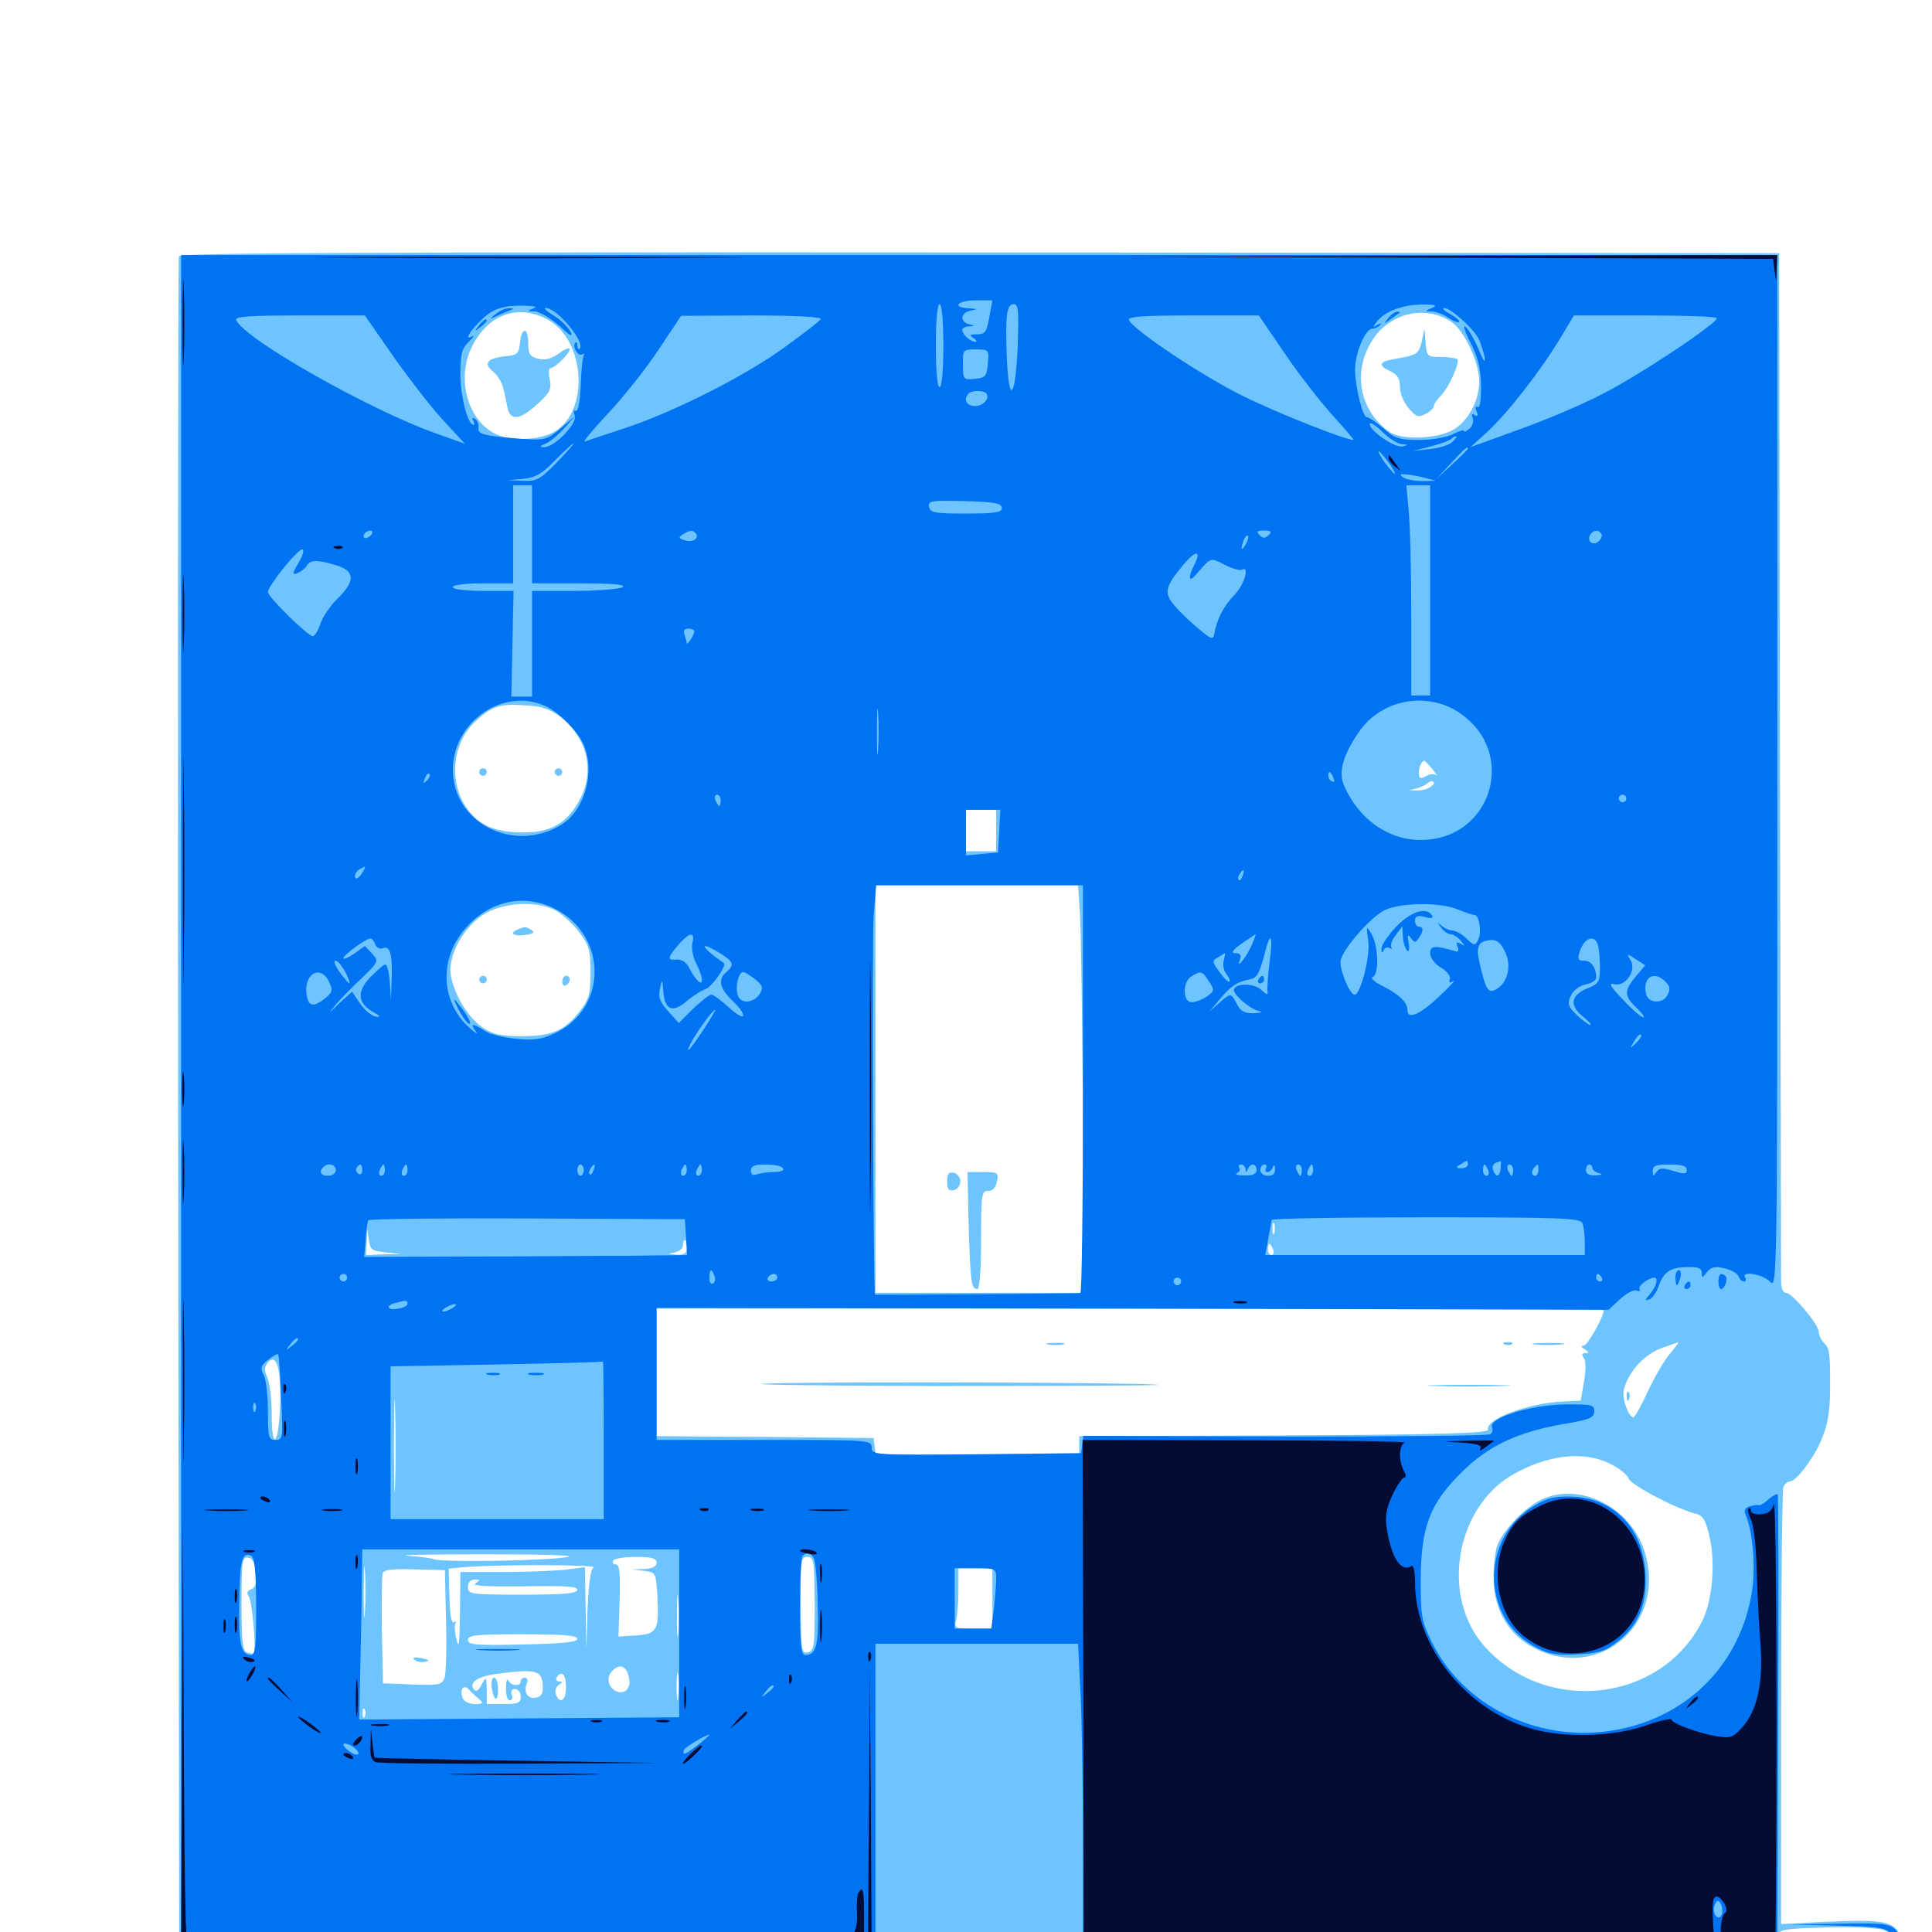 <svg xmlns="http://www.w3.org/2000/svg" viewBox="0 -1000 1000 1000">
	<path fill="#6dc4ff" d="M92.578 -867.383C92.188 -866.016 91.992 -667.188 92.188 -425.391L92.773 14.258L506.836 15.039C734.57 15.43 932.031 15.43 945.898 15.039C970.508 14.453 970.703 14.258 970.703 9.766V5.078H945.117C921.875 5.078 919.727 4.688 920.312 1.562C920.898 -1.367 924.023 -1.758 945.312 -2.344C959.375 -2.734 972.07 -2.148 975.195 -0.977C979.883 0.977 980.469 1.953 980.469 10.742C980.469 18.164 979.297 21.68 975.586 26.172C971.875 30.469 970.703 34.18 970.703 41.016C970.703 45.898 971.68 50 972.656 50C973.828 50 974.609 46.094 974.609 41.211C974.609 34.766 975.781 31.445 979.297 27.93C985.547 21.68 987.5 9.18 983.594 1.562C979.883 -5.664 974.219 -6.641 944.531 -5.273L921.875 -4.102V-115.625C921.875 -176.953 922.461 -228.32 923.047 -230.078C923.633 -231.836 925.195 -233.203 926.562 -233.203C929.492 -233.203 938.477 -244.727 942.383 -253.906C946.094 -262.5 947.266 -268.75 947.266 -283.008C947.266 -300.391 946.875 -302.148 944.141 -304.883C942.578 -306.445 941.406 -308.984 941.406 -310.547C941.406 -314.453 927.539 -330.859 924.414 -330.859C922.852 -330.859 921.875 -333.398 921.875 -337.305C921.875 -340.625 921.68 -461.719 921.289 -606.25L920.898 -868.945L507.227 -869.336C188.672 -869.531 93.359 -869.141 92.578 -867.383ZM282.812 -834.961C302.734 -824.805 305.469 -787.891 287.305 -776.758C281.055 -772.852 269.141 -771.68 260.156 -774.023C243.164 -778.711 235.156 -802.93 244.531 -821.094C252.93 -837.305 267.773 -842.578 282.812 -834.961ZM750.977 -833.594C757.812 -829.102 765.625 -812.695 765.625 -802.539C765.625 -792.578 759.961 -782.031 752.148 -777.539C744.336 -772.852 725.391 -772.07 719.336 -776.367C702.734 -787.891 699.609 -809.766 711.914 -826.172C721.289 -838.477 738.477 -841.797 750.977 -833.594ZM289.844 -629.102C303.711 -618.555 308.008 -601.367 300.391 -586.719C293.945 -574.219 285.547 -569.141 271.094 -569.141C255.859 -569.141 247.461 -572.852 241.016 -582.617C232.031 -596.289 234.375 -616.211 246.484 -626.953C254.492 -634.375 258.594 -635.742 270.703 -634.961C280.273 -634.57 284.18 -633.203 289.844 -629.102ZM741.406 -601.953C743.359 -599.414 744.336 -598.047 743.359 -598.828C742.383 -599.609 740.039 -599.414 738.086 -598.242C735.156 -596.68 734.375 -597.07 734.375 -600C734.375 -603.125 735.938 -606.25 737.305 -606.25C737.5 -606.25 739.258 -604.297 741.406 -601.953ZM740.234 -592.578C738.672 -591.406 735.547 -590.82 733.398 -590.82L729.492 -591.016L733.398 -591.992C735.547 -592.578 738.086 -593.75 739.062 -594.727C740.039 -595.703 741.406 -595.898 741.992 -595.312C742.578 -594.727 741.797 -593.555 740.234 -592.578ZM515.625 -570.117V-559.375H507.812H500V-570.117V-580.859H507.812H515.625ZM558.984 -526.758C559.57 -518.359 560.156 -470.898 560.547 -421.289L560.938 -330.859H507.031H453.125V-436.328V-541.797H505.664H558.008ZM288.281 -528.32C291.797 -526.172 297.07 -521.289 300 -517.188C304.883 -510.742 305.664 -508.203 305.664 -496.875C305.664 -485.742 304.883 -482.812 300.195 -476.758C292.383 -466.602 285.742 -463.672 269.922 -463.672C259.18 -463.672 255.078 -464.648 249.805 -468.164C242.383 -473.242 235.352 -484.57 233.398 -494.922C231.445 -505.469 240.625 -521.484 251.758 -527.539C262.891 -533.398 279.492 -533.594 288.281 -528.32ZM201.758 -366.602C202.93 -367.188 201.562 -367.578 198.242 -367.578C195.117 -367.578 193.945 -367.188 195.898 -366.602C197.656 -366.211 200.391 -366.211 201.758 -366.602ZM659.57 -361.719C658.984 -360.352 658.594 -361.328 658.594 -364.062C658.594 -366.797 658.984 -367.773 659.57 -366.602C659.961 -365.234 659.961 -362.891 659.57 -361.719ZM199.805 -351.758L208.008 -350.977L198.828 -350.781L189.453 -350.391L189.844 -357.812C190.039 -364.844 190.039 -364.844 190.82 -358.789C191.602 -353.125 192.188 -352.539 199.805 -351.758ZM355.469 -354.297C355.469 -351.367 354.297 -350.391 350.195 -350.586C345.508 -350.977 345.312 -350.977 349.219 -351.758C351.562 -352.148 353.516 -353.906 353.516 -355.469C353.516 -357.031 353.906 -358.203 354.492 -358.203C355.078 -358.203 355.469 -356.445 355.469 -354.297ZM658.984 -353.32C659.57 -351.758 659.18 -350.391 658.203 -350.391C657.031 -350.391 656.25 -351.758 656.25 -353.32C656.25 -354.883 656.641 -356.25 657.031 -356.25C657.422 -356.25 658.203 -354.883 658.984 -353.32ZM231.055 -350.977C232.227 -351.562 231.25 -351.953 228.516 -351.953C225.781 -351.953 224.805 -351.562 226.172 -350.977C227.344 -350.586 229.688 -350.586 231.055 -350.977ZM816.992 -350.977C818.164 -351.562 817.188 -351.953 814.453 -351.953C811.719 -351.953 810.742 -351.562 812.109 -350.977C813.281 -350.586 815.625 -350.586 816.992 -350.977ZM830.078 -321.875C830.078 -318.359 821.68 -303.516 819.727 -303.516C818.164 -303.516 818.359 -302.734 820.312 -301.562C822.656 -300 822.656 -299.609 820.508 -299.609C818.75 -299.609 818.555 -298.828 819.727 -297.266C820.898 -295.703 820.898 -290.82 819.922 -284.961L818.164 -275L809.375 -274.609C791.211 -273.828 768.945 -265.625 770.117 -259.961C770.312 -258.203 747.266 -257.422 664.648 -257.031L558.594 -256.641V-251.758V-246.875H506.055H453.32L452.734 -251.367L452.148 -255.664L396.094 -256.25L339.844 -256.641V-289.648V-322.656H584.961C719.727 -322.852 830.078 -322.461 830.078 -321.875ZM864.453 -299.414C861.523 -296.094 856.445 -287.305 852.93 -279.883C849.609 -272.461 846.094 -266.406 845.508 -266.406C842.969 -266.406 839.453 -276.172 840.43 -280.469C842.773 -289.844 850.586 -298.438 859.375 -301.953C864.258 -303.711 868.555 -305.273 868.75 -305.273C869.141 -305.469 867.188 -302.734 864.453 -299.414ZM144.922 -271.875C144.141 -251.562 140.625 -248.633 140.625 -268.359C140.625 -275.781 139.648 -283.984 138.477 -286.719C136.719 -290.625 136.719 -292.383 138.672 -294.727C143.164 -300.195 145.703 -291.016 144.922 -271.875ZM217.383 -292.383C219.727 -292.773 217.383 -293.164 211.914 -293.164C206.641 -293.164 204.492 -292.773 207.617 -292.383C210.547 -291.992 214.844 -291.992 217.383 -292.383ZM311.133 -292.383C312.305 -292.969 311.328 -293.359 308.594 -293.359C305.859 -293.359 304.883 -292.969 306.25 -292.383C307.422 -291.992 309.766 -291.992 311.133 -292.383ZM204.492 -231.641C204.297 -221.289 203.906 -230.273 203.906 -251.758C203.906 -273.242 204.297 -281.836 204.492 -270.703C204.883 -259.57 204.883 -241.992 204.492 -231.641ZM833.008 -242.578C837.891 -240.234 842.188 -236.719 842.969 -234.766C843.945 -231.445 867.383 -219.141 877.344 -216.602C881.445 -215.625 882.812 -213.477 884.766 -204.883C888.086 -191.016 886.328 -171.094 880.859 -160.547C859.57 -118.945 800.586 -112.109 768.555 -147.656C745.703 -173.047 752.93 -218.945 782.617 -236.523C800.586 -246.875 819.141 -249.219 833.008 -242.578ZM188.867 -165.43C188.477 -159.18 188.281 -163.867 188.281 -175.586C188.281 -187.5 188.477 -192.578 188.867 -186.914C189.258 -181.25 189.258 -171.68 188.867 -165.43ZM293.945 -194.141C284.766 -192.188 228.906 -191.211 224.609 -192.969C223.047 -193.555 216.797 -194.336 210.938 -194.727C205.078 -195.117 223.047 -195.508 250.977 -195.508C281.055 -195.508 298.633 -194.922 293.945 -194.141ZM132.422 -185.742C132.812 -180.469 132.227 -178.125 129.883 -177.344C127.93 -176.562 127.539 -175.391 128.711 -173.828C130.469 -171.68 132.812 -146.094 131.25 -144.531C130.859 -143.945 129.297 -144.141 127.734 -144.727C125.586 -145.508 125 -150.977 125 -170.117C125 -192.188 125.391 -194.336 128.516 -193.75C130.859 -193.359 132.031 -191.016 132.422 -185.742ZM339.844 -191.211C339.844 -189.258 337.695 -188.086 333.594 -187.891L327.148 -187.695L333.398 -186.914C339.453 -186.133 339.453 -185.938 340.234 -174.609C341.211 -156.055 340.234 -154.297 329.297 -153.516L320.117 -152.93L320.703 -171.484C321.094 -185.938 320.703 -190.234 318.75 -190.234C317.383 -190.234 316.797 -191.211 317.383 -192.188C317.969 -193.359 323.438 -194.141 329.297 -194.141C337.305 -194.141 339.844 -193.359 339.844 -191.211ZM421.68 -169.922C421.68 -148.047 421.484 -145.703 418.164 -144.727C414.844 -143.945 414.648 -145.703 414.453 -168.945C414.258 -192.383 414.453 -194.141 417.969 -194.141C421.289 -194.141 421.484 -192.188 421.68 -169.922ZM210.547 -190.82C212.305 -191.406 210.352 -191.797 206.055 -191.602C201.758 -191.602 200.195 -191.211 202.734 -190.82C205.078 -190.43 208.594 -190.43 210.547 -190.82ZM307.227 -188.672C305.664 -187.695 304.688 -180.078 304.102 -166.797L303.516 -146.289L303.125 -167.578L302.734 -188.867L292.578 -187.5C286.914 -186.914 272.266 -186.328 260.352 -186.328H238.281L238.086 -165.43C237.891 -149.805 237.5 -146.094 236.328 -151.172C235.352 -154.883 235.156 -158.789 235.742 -159.766C236.523 -160.742 236.133 -160.938 234.961 -160.352C233.594 -159.57 232.812 -164.258 232.617 -173.633L232.227 -188.086L240.625 -188.867C256.836 -190.234 309.57 -190.234 307.227 -188.672ZM230.859 -161.328C231.25 -146.875 230.859 -133.594 230.078 -131.445C228.711 -127.93 226.953 -127.539 213.477 -128.125L198.242 -128.711L197.656 -156.055C197.461 -170.898 197.656 -184.375 198.047 -185.742C198.828 -187.5 203.32 -188.086 214.648 -187.695L230.273 -187.305ZM513.672 -172.656V-157.031H503.711C494.336 -157.031 493.75 -157.227 494.922 -161.523C495.508 -163.867 496.094 -170.898 496.094 -177.148V-188.281H504.883H513.672ZM298.438 -184.961C300.195 -185.547 298.633 -185.938 294.922 -185.938C291.211 -185.938 289.648 -185.547 291.602 -184.961C293.359 -184.57 296.484 -184.57 298.438 -184.961ZM278.906 -183.008C283.984 -183.398 279.688 -183.594 269.531 -183.594C259.375 -183.594 255.078 -183.398 260.352 -183.008C265.43 -182.617 273.633 -182.617 278.906 -183.008ZM246.094 -180.469C244.141 -179.102 251.953 -178.711 271.094 -178.906C292.188 -179.297 298.828 -178.906 298.828 -177.148C298.828 -175.195 291.797 -174.609 270.508 -174.609C243.555 -174.609 242.188 -174.805 242.188 -178.516C242.188 -180.859 243.555 -182.422 245.703 -182.422C248.633 -182.422 248.633 -182.031 246.094 -180.469ZM350.977 -154.492C350.586 -150 350.391 -154.297 350.391 -163.867C350.391 -173.633 350.586 -177.148 350.977 -172.07C351.367 -166.992 351.367 -158.984 350.977 -154.492ZM298.828 -168.75C298.828 -170.898 298.633 -172.461 298.438 -172.266C298.047 -172.07 285.352 -171.484 270.117 -171.289C247.07 -170.703 242.188 -170.117 242.188 -167.773C242.188 -165.234 246.875 -164.844 270.508 -164.844C297.461 -164.844 298.828 -165.039 298.828 -168.75ZM280.859 -160.938C270.898 -160.938 258.008 -161.523 252.539 -162.109C243.75 -163.281 242.188 -162.891 242.188 -160.156C242.188 -157.422 245.508 -157.031 270.508 -157.031C288.086 -157.031 298.828 -157.812 298.828 -158.984C298.828 -160.156 291.406 -160.938 280.859 -160.938ZM298.828 -151.758C298.828 -150 290.82 -149.219 270.508 -148.828C246.289 -148.242 242.188 -148.633 242.188 -151.172C242.188 -153.711 246.68 -154.102 270.508 -154.102C291.211 -154.102 298.828 -153.516 298.828 -151.758ZM300.586 -144.531C302.148 -146.094 262.5 -144.727 256.836 -143.359C253.516 -142.383 261.914 -142.188 275.391 -142.773C288.867 -143.359 300.195 -144.141 300.586 -144.531ZM248.242 -141.602C250.195 -142.773 249.609 -143.359 245.703 -143.359C239.844 -143.359 238.672 -142.383 242.773 -140.82C244.336 -140.234 246.68 -140.625 248.242 -141.602ZM325.391 -132.422C326.953 -126.758 324.023 -122.852 319.336 -124.414C315.039 -126.172 313.672 -131.25 316.406 -134.57C320.117 -139.062 324.023 -138.086 325.391 -132.422ZM350.977 -121.484C350.586 -117.969 350.195 -120.312 350.195 -126.758C350.195 -133.203 350.586 -136.133 350.977 -133.203C351.367 -130.273 351.367 -125 350.977 -121.484ZM280.859 -128.516C281.25 -123.828 280.664 -122.07 277.539 -121.289C273.242 -120.312 270.898 -124.023 272.656 -128.711C273.438 -130.273 272.852 -131.641 271.68 -131.641C270.508 -131.641 269.531 -130.859 269.531 -129.688C269.531 -126.953 264.258 -127.344 263.086 -130.273C262.5 -131.445 261.914 -129.688 261.914 -126.367C261.719 -122.852 262.695 -119.922 263.867 -119.922C265.039 -119.922 265.625 -121.289 264.844 -122.852C264.258 -124.609 264.844 -125.781 266.602 -125.781C268.164 -125.781 269.531 -124.023 269.531 -121.875C269.531 -118.555 268.164 -117.969 260.742 -117.969H251.953V-125.391C251.758 -132.422 251.758 -132.422 249.219 -127.93C247.461 -124.609 246.289 -124.023 245.117 -125.781C242.773 -129.492 247.461 -132.422 258.398 -133.789C276.953 -136.133 280.273 -135.352 280.859 -128.516ZM292.969 -126.758C292.969 -119.727 289.844 -117.578 287.695 -123.047C287.109 -124.805 287.695 -126.953 289.258 -127.93C291.406 -129.297 291.406 -129.688 289.453 -129.688C288.086 -129.688 287.5 -130.664 288.086 -131.641C290.625 -135.742 292.969 -133.398 292.969 -126.758ZM248.047 -120.508C250.391 -118.359 250 -117.969 245.703 -117.969C242.969 -117.969 240.039 -119.336 239.453 -121.094C237.695 -125.586 240.039 -128.516 242.773 -125.391C244.141 -124.023 246.484 -121.68 248.047 -120.508ZM188.867 -111.719C188.281 -110.156 187.695 -110.742 187.695 -112.891C187.5 -115.039 188.086 -116.211 188.672 -115.43C189.258 -114.844 189.453 -113.086 188.867 -111.719ZM222.266 -112.695C224.023 -113.281 222.07 -113.672 217.773 -113.477C213.477 -113.477 211.914 -113.086 214.453 -112.695C216.797 -112.305 220.312 -112.305 222.266 -112.695ZM312.109 -112.695C313.867 -113.281 311.914 -113.672 307.617 -113.477C303.32 -113.477 301.758 -113.086 304.297 -112.695C306.641 -112.305 310.156 -112.305 312.109 -112.695ZM269.141 -822.656C268.555 -816.797 267.773 -816.211 261.719 -815.625C252.148 -814.648 250 -811.914 255.273 -807.617C257.617 -805.664 259.961 -801.758 260.547 -798.828C261.328 -796.094 262.109 -791.602 262.695 -788.867C264.062 -782.031 269.336 -782.617 278.125 -790.82C284.57 -796.68 285.547 -798.438 284.57 -803.516C283.789 -806.641 283.984 -809.375 284.766 -809.375C287.109 -809.375 294.922 -816.992 294.922 -819.336C294.922 -820.312 292.383 -819.336 289.453 -817.188C285.352 -814.258 282.422 -813.477 278.711 -814.258C274.219 -815.43 273.438 -816.797 273.438 -822.266C273.438 -830.664 269.922 -831.055 269.141 -822.656ZM735.938 -823.438C734.375 -816.797 733.594 -816.211 722.266 -814.258C713.672 -812.891 712.891 -810.938 719.727 -807.812C723.242 -806.055 724.609 -804.102 724.609 -799.805C724.609 -796.484 726.562 -791.602 729.102 -788.672C733.008 -784.18 734.18 -783.789 737.891 -785.742C740.234 -786.914 742.188 -788.867 742.188 -789.844C742.188 -790.82 743.75 -792.969 745.508 -794.922C749.805 -799.023 755.859 -812.5 754.297 -814.062C753.711 -814.648 750 -815.234 745.898 -815.234C738.867 -815.234 738.477 -815.43 737.891 -822.656L737.305 -829.883ZM248.047 -600.391C248.047 -599.414 249.023 -598.438 250 -598.438C251.172 -598.438 251.953 -599.414 251.953 -600.391C251.953 -601.562 251.172 -602.344 250 -602.344C249.023 -602.344 248.047 -601.562 248.047 -600.391ZM287.109 -600.391C287.109 -599.414 288.086 -598.438 289.062 -598.438C290.234 -598.438 291.016 -599.414 291.016 -600.391C291.016 -601.562 290.234 -602.344 289.062 -602.344C288.086 -602.344 287.109 -601.562 287.109 -600.391ZM490.234 -388.477C490.234 -384.57 491.016 -383.398 493.75 -383.984C495.508 -384.375 497.07 -386.328 497.07 -388.477C497.07 -390.625 495.508 -392.578 493.75 -392.969C491.016 -393.555 490.234 -392.383 490.234 -388.477ZM501.367 -365.625C502.344 -335.742 502.734 -332.812 505.859 -332.812C507.031 -332.812 507.812 -341.992 507.812 -358.203C507.812 -381.836 508.008 -383.594 511.523 -383.594C513.867 -383.594 515.43 -385.352 516.016 -388.477C516.992 -392.969 516.602 -393.359 508.789 -393.359H500.781ZM268.164 -518.945C263.281 -517.188 265.625 -515.234 271.68 -516.016C275.977 -516.602 276.953 -517.383 275.195 -518.555C272.266 -520.508 271.68 -520.508 268.164 -518.945ZM248.047 -492.969C248.047 -491.992 249.023 -491.016 250 -491.016C251.172 -491.016 251.953 -491.992 251.953 -492.969C251.953 -494.141 251.172 -494.922 250 -494.922C249.023 -494.922 248.047 -494.141 248.047 -492.969ZM291.016 -491.797C291.016 -490.234 291.992 -489.453 292.969 -490.039C294.141 -490.625 294.922 -491.992 294.922 -493.164C294.922 -494.141 294.141 -494.922 292.969 -494.922C291.992 -494.922 291.016 -493.555 291.016 -491.797ZM542.578 -304.102C540.039 -304.492 541.602 -304.883 545.898 -304.883C550.195 -305.078 552.148 -304.688 550.391 -304.102C548.438 -303.711 544.922 -303.711 542.578 -304.102ZM778.906 -304.102C777.344 -304.688 777.93 -305.273 780.078 -305.273C782.227 -305.469 783.398 -304.883 782.617 -304.297C782.031 -303.711 780.273 -303.516 778.906 -304.102ZM794.336 -304.102C791.016 -304.492 794.336 -304.883 801.758 -304.883C809.375 -304.883 812.109 -304.492 808.008 -304.102C804.102 -303.711 797.852 -303.711 794.336 -304.102ZM400.391 -283.984C440.039 -284.961 593.945 -284.375 599.609 -283.203C601.172 -282.812 548.047 -282.617 481.445 -282.617C414.844 -282.812 378.32 -283.398 400.391 -283.984ZM742.578 -282.617C733.203 -282.812 741.406 -283.203 760.742 -283.203C780.078 -283.203 787.695 -282.812 777.734 -282.617C767.773 -282.227 751.953 -282.227 742.578 -282.617ZM841.992 -276.953C841.992 -274.805 842.578 -274.219 843.164 -275.781C843.75 -277.148 843.555 -278.906 842.969 -279.492C842.383 -280.273 841.797 -279.102 841.992 -276.953ZM797.852 -223.828C789.258 -219.727 778.32 -208.398 775 -200.195C774.023 -197.461 773.047 -190.234 773.047 -184.18C772.852 -168.945 779.102 -156.445 790.625 -149.023C824.414 -127.734 862.695 -157.227 851.562 -195.898C844.922 -219.336 817.969 -233.398 797.852 -223.828ZM214.453 -141.016C215.625 -139.844 217.969 -139.453 219.922 -139.844C222.656 -140.43 222.266 -140.82 218.164 -141.797C214.453 -142.383 213.281 -142.188 214.453 -141.016ZM254.492 -126.758C255.469 -119.531 257.812 -118.555 257.812 -125.391C257.812 -128.906 256.836 -131.641 255.859 -131.641C254.688 -131.641 254.102 -129.492 254.492 -126.758Z"/>
	<path fill="#0073f3" d="M93.75 -426.562V14.844H273.438H453.125V-67.188V-149.219H505.469H558.008L559.18 -125.391C559.961 -112.5 560.547 -75.586 560.547 -43.359V14.844H740.234H919.922L920.312 -105.469C920.703 -171.68 920.508 -226.172 920.117 -226.562C919.727 -226.953 917.578 -225.781 915.43 -224.023C913.477 -222.07 911.133 -220.703 910.352 -220.898C909.766 -221.289 907.617 -220.898 905.664 -220.312C903.125 -219.531 902.539 -218.164 903.516 -216.016C907.227 -207.227 908.789 -189.258 906.836 -176.367C900.781 -137.891 872.461 -109.961 833.398 -104.102C795.117 -98.438 757.227 -117.188 741.016 -150.195C735.742 -160.938 735.352 -163.672 735.352 -182.422C735.547 -209.961 740.039 -221.68 756.836 -238.281C770.703 -251.953 786.133 -258.984 810.156 -263.086C822.852 -265.234 825.195 -266.211 825.195 -269.531C825.195 -272.852 823.828 -273.242 809.57 -273.047C791.602 -272.656 770.508 -266.016 772.266 -261.328C772.852 -259.961 772.461 -258.203 771.289 -257.617C770.312 -256.836 722.461 -256.445 665.039 -256.445L560.742 -256.836L560.156 -252.344L559.57 -247.852L505.469 -247.266C452.148 -246.875 451.172 -246.875 451.172 -250.781C451.172 -254.688 450 -254.688 395.508 -254.688H339.844V-288.867V-323.047L586.328 -322.656L832.617 -322.07L838.477 -327.539C841.797 -330.469 845.508 -332.617 847.07 -332.031C848.633 -331.445 849.219 -331.641 848.633 -332.812C847.656 -334.375 853.32 -338.672 856.25 -338.672C858.594 -338.672 857.227 -333.984 854.102 -330.273C851.367 -327.148 851.172 -326.562 853.516 -327.344C855.078 -327.734 857.227 -330.859 858.398 -333.984C860.938 -341.602 864.648 -344.141 873.438 -344.141C879.102 -344.336 880.859 -343.555 880.859 -341.016C880.859 -338.281 881.25 -338.477 883.398 -341.406C885.547 -344.141 887.5 -344.727 892.383 -343.555C895.898 -342.773 899.219 -341.016 899.805 -339.453C900.391 -337.891 901.562 -336.719 902.734 -336.719C903.711 -336.719 903.906 -337.695 903.32 -338.672C900.977 -342.383 912.109 -340.625 916.016 -336.719C919.922 -332.812 919.922 -332.812 919.922 -600.391V-867.969H506.836H93.75ZM512.5 -838.281C510.742 -827.93 510.156 -826.953 505.469 -826.953C501.758 -826.953 501.562 -826.562 503.906 -825C505.469 -824.023 505.859 -823.047 504.883 -823.047C502.344 -823.047 498.047 -826.953 498.047 -829.297C498.047 -830.078 499.609 -831.055 501.562 -831.055C504.688 -831.25 504.688 -831.445 501.562 -832.227C496.484 -833.398 497.266 -838.281 502.539 -839.258C506.25 -840.039 506.055 -840.039 501.562 -840.43C492.383 -840.82 495.508 -844.531 504.883 -844.531H513.672ZM276.172 -840.43C272.852 -839.062 272.852 -838.867 276.758 -838.867C279.297 -838.672 284.961 -835.352 289.453 -831.445C295.508 -825.781 296.875 -825.195 295.117 -828.516C293.75 -831.055 289.844 -834.766 286.523 -836.719C283.008 -838.867 281.25 -840.625 282.422 -840.625C288.281 -840.625 303.125 -822.852 300 -819.531C299.414 -818.945 298.828 -819.727 298.828 -821.094C298.828 -822.461 298.438 -823.242 297.852 -822.656C295.898 -820.898 299.219 -815.234 301.367 -816.602C302.344 -817.188 302.734 -816.992 302.148 -816.016C301.562 -815.039 300.781 -807.812 300.586 -800.195C300.195 -791.992 299.219 -786.719 298.047 -787.305C297.07 -788.086 296.68 -787.109 297.461 -784.961C299.023 -780.859 286.914 -768.359 281.641 -768.555C278.906 -768.555 279.102 -768.945 282.227 -770.312C284.375 -771.094 288.867 -774.805 291.992 -778.32L297.852 -784.766L290.234 -778.32C283.008 -772.266 282.227 -772.07 269.727 -772.852C250.195 -774.414 247.07 -775.195 247.656 -778.711C247.852 -780.273 247.07 -782.422 245.898 -783.203C244.336 -783.984 244.141 -783.789 244.922 -782.422C245.703 -781.055 245.703 -780.078 245.117 -780.078C242.188 -780.078 238.281 -794.727 238.281 -806.25C238.281 -816.797 239.062 -819.727 242.773 -823.242C245.117 -825.586 245.703 -826.758 244.141 -825.781C238.672 -822.852 246.875 -833.398 253.32 -837.891C257.422 -840.625 262.305 -841.797 269.531 -841.797C275.977 -841.797 278.516 -841.211 276.172 -840.43ZM488.281 -821.094C488.281 -808.008 487.5 -799.609 486.328 -799.609C485.156 -799.609 484.375 -808.008 484.375 -821.094C484.375 -834.18 485.156 -842.578 486.328 -842.578C487.5 -842.578 488.281 -834.18 488.281 -821.094ZM526.758 -820.703C525.586 -793.164 522.07 -790.039 521.094 -815.625C520.312 -837.5 521.094 -842.578 524.805 -842.578C527.148 -842.578 527.344 -838.867 526.758 -820.703ZM741.211 -840.625C737.305 -838.867 737.305 -838.867 741.211 -838.867C743.359 -838.672 747.266 -837.305 749.609 -835.547C752.148 -833.789 754.688 -832.812 755.273 -833.398C755.664 -833.984 753.711 -835.742 750.586 -837.5C747.656 -839.062 746.094 -840.43 747.461 -840.625C750.977 -840.625 763.867 -828.906 765.82 -823.633C769.531 -813.867 769.531 -808.984 765.82 -817.969C763.672 -823.438 760.352 -829.102 758.789 -830.664C757.031 -832.422 757.812 -829.102 760.938 -823.047C765.039 -815.039 766.406 -809.18 766.602 -800.195C766.602 -792.969 766.016 -788.672 764.844 -789.258C763.867 -790.039 763.477 -789.062 764.258 -787.109C765.234 -784.961 764.844 -784.18 763.281 -785.156C761.914 -786.133 761.523 -785.547 762.305 -783.398C762.891 -781.836 762.109 -779.297 760.547 -778.125C758.984 -776.758 757.812 -776.172 757.812 -776.953C757.812 -777.734 755.273 -776.953 751.953 -775.195C748.828 -773.633 741.211 -772.266 734.57 -772.266C724.219 -772.266 721.875 -773.047 716.016 -778.32C712.305 -781.445 708.398 -784.18 707.617 -783.984C705.469 -783.594 701.562 -798.828 701.367 -808.398C701.172 -816.797 706.641 -829.883 710.352 -829.883C711.523 -829.883 713.281 -830.664 714.258 -831.641C715.234 -832.812 714.648 -832.812 712.891 -831.836C710.352 -830.273 710.352 -830.469 712.891 -833.789C717.188 -839.062 726.367 -842.383 736.328 -842.383C742.969 -842.383 744.141 -841.992 741.211 -840.625ZM203.125 -816.211C210.938 -805.078 222.461 -790.039 228.906 -783.008L240.625 -770.312L226.367 -775.391C191.797 -787.5 125.977 -824.805 122.266 -834.375C121.484 -836.133 128.711 -836.719 155.078 -836.719H188.867ZM424.805 -834.766C424.219 -833.789 415.625 -827.148 405.664 -819.922C384.766 -804.883 348.242 -786.523 323.242 -778.32C313.672 -775.195 304.297 -772.07 302.734 -771.484C301.172 -770.703 306.445 -777.148 314.453 -785.742C322.461 -794.141 334.375 -809.18 340.82 -818.945L352.539 -836.523L389.258 -836.719C412.891 -836.719 425.586 -835.938 424.805 -834.766ZM664.648 -817.578C671.68 -807.031 683.008 -792.578 689.453 -785.352C696.094 -778.125 700.977 -772.266 700.586 -772.266C696.289 -772.266 660.938 -786.328 643.555 -794.922C622.07 -805.469 585.938 -829.688 584.375 -834.375C583.789 -836.133 591.406 -836.719 617.578 -836.719H651.562ZM888.672 -835.352C888.672 -832.422 847.461 -805.078 828.711 -795.703C818.164 -790.234 798.633 -782.031 785.352 -777.344L761.133 -768.555L770.117 -776.758C780.273 -786.133 797.266 -807.812 807.617 -825L814.648 -836.719H851.758C872.07 -836.719 888.672 -836.133 888.672 -835.352ZM511.328 -811.914C510.742 -805.273 510.156 -804.492 504.688 -803.906C498.633 -803.32 498.438 -803.516 498.438 -811.133C498.242 -818.945 498.438 -819.141 505.078 -819.141C511.914 -819.141 511.914 -818.945 511.328 -811.914ZM510.352 -796.484C512.695 -794.141 509.18 -789.844 504.688 -789.844C500.195 -789.844 498.438 -793.359 501.367 -796.289C502.93 -798.047 508.789 -798.047 510.352 -796.484ZM725.586 -770.117C729.102 -769.922 729.102 -769.727 725.977 -768.945C722.07 -767.969 708.984 -776.953 708.984 -780.469C708.984 -781.836 711.914 -780.078 715.43 -776.562C718.945 -773.047 723.633 -770.117 725.586 -770.117ZM751.758 -771.289C750.195 -769.727 744.922 -767.969 740.234 -767.578L731.445 -766.602L740.625 -768.945C745.508 -770.312 750.391 -771.875 751.172 -772.852C751.953 -773.633 753.125 -774.219 753.711 -774.219C754.297 -774.219 753.516 -772.852 751.758 -771.289ZM288.086 -760.547C279.492 -751.758 277.734 -750.781 270.508 -751.172L262.695 -751.367L270.703 -752.148C277.148 -752.734 280.469 -754.688 287.109 -761.523C291.992 -766.406 296.094 -770.312 296.68 -770.312C297.266 -770.312 293.359 -766.016 288.086 -760.547ZM759.766 -767.773C759.766 -767.383 756.055 -763.672 751.562 -759.57L743.164 -751.758L750.977 -760.156C758.008 -767.773 759.766 -769.336 759.766 -767.773ZM718.75 -760.547C721.094 -757.422 722.461 -754.688 721.875 -754.688C721.484 -754.688 719.141 -757.422 716.797 -760.547C714.453 -763.867 713.086 -766.406 713.672 -766.406C714.062 -766.406 716.406 -763.867 718.75 -760.547ZM737.305 -752.734L743.164 -751.172L736.328 -750.977C732.617 -750.977 728.125 -751.758 726.562 -752.734C724.219 -754.297 724.414 -754.688 727.539 -754.492C729.688 -754.297 734.18 -753.516 737.305 -752.734ZM275.391 -723.438V-698.047H300.391C317.188 -698.047 324.219 -697.461 322.266 -696.094C320.703 -695.117 309.375 -694.141 297.461 -694.141H275.391V-666.797V-639.453H270.117H264.648L265.234 -666.797L265.82 -694.141H250.195C241.016 -694.141 234.375 -694.922 234.375 -696.094C234.375 -697.266 240.82 -698.047 250 -698.047H265.625V-723.438V-748.828H270.508H275.391ZM740.234 -694.336V-640.039H735.352H730.469V-681.25C730.469 -703.906 729.883 -728.32 729.102 -735.742L727.93 -748.828H734.18H740.234ZM518.555 -737.109C518.555 -734.766 515.234 -734.18 500 -734.18C483.789 -734.18 481.445 -734.57 480.859 -737.695C480.273 -740.82 481.836 -741.016 499.414 -740.625C514.844 -740.234 518.555 -739.453 518.555 -737.109ZM192.383 -723.438C191.797 -722.461 190.234 -721.484 189.258 -721.484C188.086 -721.484 187.891 -722.461 188.477 -723.438C189.062 -724.609 190.625 -725.391 191.602 -725.391C192.773 -725.391 192.969 -724.609 192.383 -723.438ZM360.352 -723.633C361.914 -720.898 357.812 -718.945 353.906 -720.508C351.172 -721.484 351.172 -721.875 353.516 -723.438C357.227 -725.781 358.789 -725.781 360.352 -723.633ZM656.641 -723.047C654.883 -721.289 653.711 -721.289 651.953 -723.047C650.195 -724.805 650.586 -725.391 654.297 -725.391C658.008 -725.391 658.398 -724.805 656.641 -723.047ZM828.906 -723.633C829.492 -722.656 828.711 -720.898 827.344 -719.727C824.219 -717.188 821.094 -720.117 823.242 -723.438C824.805 -725.781 827.539 -725.977 828.906 -723.633ZM347.656 -722.656C347.656 -723.047 346.875 -723.438 345.703 -723.438C344.727 -723.438 343.75 -722.461 343.75 -721.289C343.75 -720.312 344.727 -719.922 345.703 -720.508C346.875 -721.094 347.656 -722.07 347.656 -722.656ZM644.727 -718.164C642.383 -714.258 641.992 -715.43 643.75 -720.508C644.531 -722.266 645.508 -723.242 645.898 -722.656C646.484 -722.266 645.898 -720.117 644.727 -718.164ZM814.453 -721.484C814.453 -722.656 813.477 -723.438 812.305 -723.438C811.328 -723.438 810.938 -722.656 811.523 -721.484C812.109 -720.508 813.086 -719.531 813.672 -719.531C814.062 -719.531 814.453 -720.508 814.453 -721.484ZM154.688 -708.984C151.172 -703.125 151.172 -702.344 153.906 -703.32C155.664 -704.102 158.008 -705.664 158.789 -707.227C160.742 -710.352 164.258 -710.352 174.023 -707.422C183.789 -704.492 183.984 -699.219 174.805 -690.234C171.094 -686.719 166.992 -680.664 165.82 -677.148C164.648 -673.633 162.891 -670.703 161.914 -670.703C159.375 -670.703 138.672 -691.016 138.672 -693.555C138.672 -696.68 153.906 -715.625 156.445 -715.625C157.617 -715.625 156.836 -712.695 154.688 -708.984ZM618.164 -707.617C614.648 -700.781 615.43 -698.047 619.336 -702.93C626.953 -711.719 626.367 -711.523 633.984 -707.617C637.891 -705.664 641.992 -704.492 642.773 -705.078C647.07 -707.617 643.945 -697.07 639.062 -692.188C633.594 -686.719 629.688 -679.297 628.516 -671.875C627.93 -668.75 626.953 -668.945 620.117 -674.805C615.82 -678.32 610.156 -683.789 607.617 -686.914C602.344 -693.164 603.125 -696.484 612.305 -707.422C618.945 -715.43 622.07 -715.43 618.164 -707.617ZM359.375 -673.242C359.375 -671.289 355.469 -665.43 355.469 -667.188C355.469 -667.773 354.883 -669.727 354.297 -671.484C353.516 -673.633 354.102 -674.609 356.25 -674.609C358.008 -674.609 359.375 -674.023 359.375 -673.242ZM827.734 -672.461C828.125 -673.633 826.953 -674.609 825.195 -674.609C823.438 -674.609 822.266 -673.633 822.656 -672.461C823.047 -671.289 824.219 -670.508 825.195 -670.508C826.172 -670.508 827.344 -671.289 827.734 -672.461ZM454.492 -611.719C454.102 -606.055 453.906 -610.156 453.906 -620.898C453.906 -631.641 454.102 -636.328 454.492 -631.25C454.883 -626.172 454.883 -617.383 454.492 -611.719ZM281.836 -634.766C289.453 -631.445 299.805 -620.898 302.539 -613.477C308.008 -599.219 302.148 -580.078 290.43 -573.047C265.82 -558.008 234.18 -574.219 234.375 -601.758C234.57 -626.367 260.156 -644.141 281.836 -634.766ZM756.25 -630.469C785.742 -609.57 771.68 -565.234 735.352 -565.234C718.359 -565.234 703.125 -576.172 695.703 -593.359C692.578 -600.195 695.117 -609.18 703.32 -621.094C715.039 -638.281 739.258 -642.578 756.25 -630.469ZM220.898 -595.898C218.945 -594.141 218.75 -594.336 219.922 -597.07C220.508 -599.023 221.68 -600 222.266 -599.414C222.852 -598.828 222.266 -597.266 220.898 -595.898ZM690.234 -597.266C690.82 -595.703 690.625 -594.922 689.453 -595.508C688.281 -596.094 687.5 -597.461 687.5 -598.633C687.5 -601.367 688.867 -600.781 690.234 -597.266ZM323.633 -595.312C324.414 -595.898 323.242 -596.484 321.094 -596.289C318.945 -596.289 318.359 -595.703 319.922 -595.117C321.289 -594.531 323.047 -594.727 323.633 -595.312ZM839.258 -595.312C840.039 -595.898 838.867 -596.484 836.719 -596.289C834.57 -596.289 833.984 -595.703 835.547 -595.117C836.914 -594.531 838.672 -594.727 839.258 -595.312ZM373.047 -585.742C373.047 -584.18 372.656 -582.812 372.266 -582.812C371.875 -582.812 371.094 -584.18 370.312 -585.742C369.727 -587.305 370.117 -588.672 371.094 -588.672C372.266 -588.672 373.047 -587.305 373.047 -585.742ZM841.797 -586.719C841.797 -585.742 841.016 -584.766 839.844 -584.766C838.867 -584.766 837.891 -585.742 837.891 -586.719C837.891 -587.891 838.867 -588.672 839.844 -588.672C841.016 -588.672 841.797 -587.891 841.797 -586.719ZM517.188 -569.727L516.602 -558.789L508.398 -558.008L500 -557.227V-568.945V-580.859H508.789H517.773ZM187.109 -547.656C185.742 -545.508 184.18 -544.727 183.789 -545.898C183.398 -547.07 184.375 -548.828 185.742 -549.805C189.648 -552.148 189.844 -551.953 187.109 -547.656ZM643.164 -546.68C642.578 -544.922 641.602 -543.945 641.211 -544.531C640.625 -545.117 640.82 -546.289 641.602 -547.461C643.359 -550.586 644.531 -550 643.164 -546.68ZM560.547 -436.328C560.547 -378.32 559.961 -330.859 559.18 -330.664C558.008 -330.469 454.102 -329.688 452.93 -329.883C451.953 -329.883 451.367 -513.477 452.148 -525.781L453.516 -541.797H507.031H560.547ZM287.109 -529.688C314.453 -515.82 314.648 -478.516 287.695 -465.43C280.664 -462.109 276.758 -461.328 267.383 -462.305C260.938 -462.891 253.516 -464.648 250.977 -466.406C244.727 -470.508 242.969 -470.312 246.289 -466.211C247.656 -464.258 246.094 -465.234 242.578 -468.359C229.102 -480.859 227.344 -500.781 238.281 -516.211C250.586 -533.008 269.727 -538.281 287.109 -529.688ZM755.078 -529.102C758.789 -527.539 762.5 -526.367 763.281 -526.367C765.625 -526.367 766.992 -517.578 765.234 -513.867C763.477 -510.352 763.086 -510.352 758.984 -514.258C756.641 -516.602 753.32 -518.359 751.758 -518.359C750.195 -518.359 747.656 -519.531 746.094 -520.898C743.75 -522.852 743.75 -522.656 745.898 -519.922C747.266 -517.969 749.609 -516.406 750.977 -516.406C752.344 -516.406 754.688 -514.844 756.055 -513.086C758.398 -510.352 758.398 -509.961 756.055 -511.523C753.906 -512.695 753.516 -512.305 754.492 -509.961C755.273 -508.008 754.688 -507.031 753.32 -507.617C742.773 -510.742 740.234 -510.547 740.234 -506.641C740.234 -504.297 742.578 -501.172 745.703 -499.219C748.828 -497.461 750.977 -494.727 750.391 -493.164C749.805 -491.211 750.391 -491.016 752.148 -492.188C753.711 -492.969 750.977 -490.039 746.094 -485.352C735.352 -475 728.516 -471.875 728.516 -477.148C728.516 -481.25 724.219 -485.352 714.844 -490.039C711.133 -491.992 709.18 -493.945 710.547 -494.336C713.867 -495.508 713.477 -510.352 709.961 -516.406C707.227 -521.094 707.031 -520.898 708.203 -513.086C709.375 -505.469 704.297 -485.156 701.172 -485.156C698.438 -485.156 692.969 -499.023 693.945 -503.125C695.508 -509.18 708.008 -523.633 715.625 -528.32C723.047 -532.812 744.922 -533.398 755.078 -529.102ZM358.398 -511.914C357.812 -509.57 358.594 -504.883 360.156 -501.758C363.867 -494.727 364.453 -489.062 361.133 -492.383C359.961 -493.555 357.812 -496.68 356.641 -499.219C355.078 -502.148 352.734 -503.516 349.805 -503.32C345.117 -502.734 345.508 -504.688 352.148 -512.109C357.227 -517.578 359.766 -517.578 358.398 -511.914ZM648.047 -511.133C645.312 -504.688 639.453 -497.461 641.797 -503.32C642.578 -505.664 641.992 -506.641 639.453 -506.641C636.914 -506.641 637.695 -508.008 642.578 -511.523C646.289 -514.062 649.609 -516.211 649.805 -516.406C650.195 -516.406 649.219 -514.062 648.047 -511.133ZM657.031 -501.172C656.25 -495.117 655.859 -488.672 656.055 -487.109C656.445 -484.766 655.664 -484.961 652.539 -487.891C648.633 -491.406 638.672 -491.016 638.672 -487.5C638.672 -484.961 647.07 -477.734 651.367 -476.758C653.906 -476.172 653.125 -475.781 649.023 -475.586C644.336 -475.391 642.188 -476.562 640.43 -479.883C637.109 -486.328 637.109 -486.133 631.25 -481.055L625.977 -476.367L630.859 -482.227C636.914 -489.453 640.234 -491.797 646.484 -492.969C650.586 -493.75 651.758 -495.898 654.297 -505.273C657.617 -518.945 659.18 -516.602 657.031 -501.172ZM194.141 -511.328C194.727 -509.57 196.68 -508.594 198.047 -509.18C201.953 -510.742 203.125 -506.25 202.734 -493.359L202.344 -482.227L201.758 -491.602C201.367 -496.68 200.391 -500.781 199.414 -500.781C198.633 -500.781 195.312 -497.852 191.797 -494.336C184.57 -486.914 184.961 -480.859 193.164 -476.172C197.07 -474.023 197.266 -473.438 194.336 -473.828C192.383 -474.219 188.672 -477.148 186.328 -480.664L182.227 -486.719L175.586 -480.664C169.727 -475 169.531 -474.805 173.828 -480.078C176.562 -483.203 182.617 -489.453 187.5 -493.945C196.094 -502.344 196.094 -502.539 192.578 -506.445L188.867 -510.352L183.398 -506.445C180.273 -504.297 177.734 -503.125 177.734 -504.102C177.734 -505.664 189.258 -514.062 191.602 -514.258C192.383 -514.453 193.555 -513.086 194.141 -511.328ZM779.492 -506.25C782.227 -499.609 780.273 -491.602 775 -488.281C770.703 -485.547 769.336 -487.109 766.602 -498.242C763.867 -508.789 764.453 -511.914 769.141 -513.086C774.414 -514.258 776.758 -512.695 779.492 -506.25ZM826.953 -511.328C827.539 -509.57 828.125 -504.492 828.125 -499.609C828.125 -491.602 827.539 -490.82 821.289 -488.281C812.891 -484.766 812.305 -479.297 819.531 -473.633C822.461 -471.289 824.023 -469.531 823.047 -469.531C822.266 -469.531 819.141 -471.875 816.211 -474.609C811.523 -479.102 811.133 -480.469 813.086 -484.57C814.258 -487.305 817.383 -489.844 820.703 -490.43C823.633 -491.016 826.172 -492.578 826.172 -493.945C826.172 -499.219 823.633 -502.734 819.922 -502.734C816.992 -502.734 816.406 -503.516 817.578 -507.227C819.727 -514.258 825 -516.602 826.953 -511.328ZM372.656 -506.641C379.688 -502.344 380.273 -500.391 375.977 -496.875C371.484 -493.164 372.461 -488.477 378.906 -482.227C387.5 -474.023 386.133 -470.508 377.539 -478.32C373.438 -482.031 369.336 -485.156 368.164 -485.156C367.188 -485.156 362.891 -481.836 358.789 -477.93L351.367 -470.508L345.898 -476.562C341.406 -481.445 340.625 -483.984 341.602 -488.281C342.773 -493.75 342.773 -493.555 343.359 -486.523C344.141 -477.148 348.047 -475.586 355.469 -481.836C358.594 -484.57 363.086 -487.305 365.234 -488.086C368.555 -489.258 376.367 -500.391 374.609 -501.562C362.695 -509.766 361.133 -513.672 372.656 -506.641ZM837.305 -508.984C833.789 -511.328 832.617 -510.938 831.641 -507.031C830.664 -503.906 831.25 -503.711 835.156 -505.469C838.086 -506.836 838.867 -508.008 837.305 -508.984ZM633.398 -502.734C632.812 -500.586 633.398 -497.461 634.766 -495.898C636.133 -494.141 636.914 -492.383 636.328 -491.992C635.938 -491.406 633.594 -493.555 631.25 -496.875C627.344 -502.148 627.148 -502.734 630.469 -504.492C632.227 -505.664 633.984 -506.641 634.18 -506.641C634.18 -506.641 633.984 -504.883 633.398 -502.734ZM846.68 -494.531C840.43 -487.109 840.625 -484.57 847.07 -478.32C850 -475.586 851.562 -473.438 850.586 -473.438C849.414 -473.438 844.727 -477.539 840.039 -482.617C833.398 -489.453 832.422 -491.406 835.547 -490.625C841.406 -489.062 847.266 -497.852 843.945 -503.125C841.797 -506.641 841.797 -506.641 846.68 -503.516L851.562 -500.391ZM178.711 -496.875C180.469 -493.75 181.25 -491.016 180.859 -491.016C180.273 -491.016 178.125 -493.75 175.781 -496.875C173.438 -500.195 172.461 -502.734 173.633 -502.734C174.805 -502.734 176.953 -500.195 178.711 -496.875ZM170.312 -491.797C172.461 -487.305 172.07 -486.328 167.969 -483.008C161.914 -478.32 159.375 -479.102 158.594 -485.938C157.422 -496.289 166.211 -500.781 170.312 -491.797ZM390.82 -493.164C394.727 -490.039 395.117 -488.672 393.359 -485.742C390.234 -480.664 383.398 -480.078 381.836 -484.961C380.469 -489.453 382.227 -496.875 384.766 -496.875C385.547 -496.875 388.281 -495.117 390.82 -493.164ZM625.781 -491.992C628.711 -487.5 628.711 -487.109 624.609 -484.18C622.266 -482.617 618.75 -481.25 616.797 -481.25C612.109 -481.25 611.914 -491.992 616.797 -494.727C621.68 -497.656 622.266 -497.461 625.781 -491.992ZM862.109 -491.797C864.453 -489.453 864.648 -487.891 863.086 -484.961C860.547 -480.078 852.93 -480.664 851.953 -485.742C850.195 -494.336 856.25 -497.852 862.109 -491.797ZM717.969 -485.938C708.398 -490.43 705.078 -490.039 705.078 -483.984C705.078 -478.516 714.648 -467.578 719.531 -467.578C723.438 -467.578 727.148 -474.609 725.586 -479.102C725 -481.25 721.484 -484.18 717.969 -485.938ZM761.719 -487.109C757.812 -489.648 757.812 -489.648 750 -485.352C742.578 -481.445 740.43 -475.391 744.922 -471.68C749.805 -467.578 757.617 -470.703 761.133 -478.516C764.062 -484.57 764.062 -485.547 761.719 -487.109ZM675.781 -480.664C675.781 -482.227 674.219 -481.055 670.703 -476.953L666.992 -472.461L671.484 -476.172C673.828 -478.32 675.781 -480.273 675.781 -480.664ZM364.844 -468.164C357.422 -456.836 354.102 -453.125 357.422 -459.766C360.156 -465.234 368.945 -477.344 370.117 -477.344C370.508 -477.344 368.164 -473.242 364.844 -468.164ZM837.5 -471.68C840.039 -474.805 841.211 -477.344 840.039 -477.344C837.891 -477.344 830.859 -467.969 832.227 -466.797C832.617 -466.406 834.961 -468.75 837.5 -471.68ZM806.641 -469.336C805.664 -471.484 803.711 -473.828 802.539 -474.609C801.367 -475.195 801.953 -473.633 803.711 -470.703C807.617 -464.844 809.57 -463.867 806.641 -469.336ZM846.875 -460.156C843.555 -457.031 843.359 -457.031 845.898 -461.133C847.266 -463.477 848.828 -465.039 849.414 -464.453C850 -464.062 848.828 -462.109 846.875 -460.156ZM828.906 -458.984C830.664 -463.672 829.297 -464.062 826.562 -459.766C825.195 -457.617 825 -455.859 825.977 -455.859C826.953 -455.859 828.32 -457.227 828.906 -458.984ZM759.766 -397.266C759.766 -396.289 758.203 -395.312 756.445 -395.312C753.516 -395.312 753.32 -395.703 755.859 -397.266C759.57 -399.609 759.766 -399.609 759.766 -397.266ZM776.758 -395.312C776.367 -390.82 774.414 -390.234 772.852 -394.141C772.266 -395.703 772.656 -397.461 774.023 -398.047C775.391 -398.438 776.562 -399.023 776.758 -399.023C776.953 -399.219 776.953 -397.461 776.758 -395.312ZM173.828 -394.336C173.828 -392.773 172.07 -391.406 169.922 -391.406C166.016 -391.406 164.844 -393.555 167.383 -395.898C169.727 -398.438 173.828 -397.266 173.828 -394.336ZM179.883 -395.508C178.711 -393.75 177.93 -393.555 177.148 -395.117C176.367 -396.68 176.172 -396.68 176.562 -394.922C177.344 -391.016 181.641 -390.82 181.641 -394.727C181.641 -397.461 181.25 -397.656 179.883 -395.508ZM187.5 -394.141C187.5 -392.578 186.523 -391.797 185.547 -392.383C184.375 -393.164 183.984 -394.531 184.57 -395.508C186.328 -398.242 187.5 -397.656 187.5 -394.141ZM190.82 -392.969C191.406 -394.336 191.211 -396.094 190.625 -396.68C190.039 -397.461 189.453 -396.289 189.648 -394.141C189.648 -391.992 190.234 -391.406 190.82 -392.969ZM199.219 -394.336C199.219 -392.773 198.438 -391.406 197.266 -391.406C196.289 -391.406 195.898 -392.773 196.484 -394.336C197.266 -395.898 198.047 -397.266 198.438 -397.266C198.828 -397.266 199.219 -395.898 199.219 -394.336ZM204.492 -392.969C205.078 -394.336 204.883 -396.094 204.297 -396.68C203.711 -397.461 203.125 -396.289 203.32 -394.141C203.32 -391.992 203.906 -391.406 204.492 -392.969ZM210.938 -394.336C210.938 -392.773 210.156 -391.406 208.984 -391.406C208.008 -391.406 207.617 -392.773 208.203 -394.336C208.984 -395.898 209.766 -397.266 210.156 -397.266C210.547 -397.266 210.938 -395.898 210.938 -394.336ZM216.211 -392.969C216.797 -394.336 216.602 -396.094 216.016 -396.68C215.43 -397.461 214.844 -396.289 215.039 -394.141C215.039 -391.992 215.625 -391.406 216.211 -392.969ZM302.148 -394.336C302.148 -392.773 301.367 -391.406 300.391 -391.406C299.609 -391.406 298.828 -392.773 298.828 -394.336C298.828 -395.898 299.609 -397.266 300.391 -397.266C301.367 -397.266 302.148 -395.898 302.148 -394.336ZM307.227 -394.336C306.641 -392.578 305.664 -391.602 305.273 -392.188C304.688 -392.773 304.883 -393.945 305.664 -395.117C307.422 -398.242 308.594 -397.656 307.227 -394.336ZM314.453 -393.164C314.453 -394.336 313.672 -395.508 312.891 -396.094C311.914 -396.68 311.133 -395.898 311.133 -394.336C311.133 -392.773 311.914 -391.406 312.891 -391.406C313.672 -391.406 314.453 -392.188 314.453 -393.164ZM319.727 -392.969C320.312 -394.336 320.117 -396.094 319.531 -396.68C318.945 -397.461 318.359 -396.289 318.555 -394.141C318.555 -391.992 319.141 -391.406 319.727 -392.969ZM325.586 -392.969C326.172 -394.336 325.977 -396.094 325.391 -396.68C324.805 -397.461 324.219 -396.289 324.414 -394.141C324.414 -391.992 325 -391.406 325.586 -392.969ZM331.445 -392.969C332.031 -394.336 331.836 -396.094 331.25 -396.68C330.664 -397.461 330.078 -396.289 330.273 -394.141C330.273 -391.992 330.859 -391.406 331.445 -392.969ZM343.164 -392.969C343.75 -394.336 343.555 -396.094 342.969 -396.68C342.383 -397.461 341.797 -396.289 341.992 -394.141C341.992 -391.992 342.578 -391.406 343.164 -392.969ZM349.023 -392.969C349.609 -394.336 349.414 -396.094 348.828 -396.68C348.242 -397.461 347.656 -396.289 347.852 -394.141C347.852 -391.992 348.438 -391.406 349.023 -392.969ZM355.469 -394.336C355.469 -392.773 354.688 -391.406 353.516 -391.406C352.539 -391.406 352.148 -392.773 352.734 -394.336C353.516 -395.898 354.297 -397.266 354.688 -397.266C355.078 -397.266 355.469 -395.898 355.469 -394.336ZM363.281 -394.336C363.281 -392.773 362.5 -391.406 361.328 -391.406C360.352 -391.406 359.961 -392.773 360.547 -394.336C361.328 -395.898 362.109 -397.266 362.5 -397.266C362.891 -397.266 363.281 -395.898 363.281 -394.336ZM405.273 -395.312C406.055 -394.141 404.102 -393.359 400.586 -393.359C397.461 -393.359 393.555 -392.773 391.797 -392.188C389.648 -391.406 388.672 -391.992 388.672 -394.141C388.672 -396.484 390.625 -397.266 396.289 -397.266C400.586 -397.266 404.688 -396.484 405.273 -395.312ZM644.727 -394.922C644.727 -392.969 645.117 -392.969 645.898 -394.922C647.266 -398.242 650.391 -397.852 650.391 -394.336C650.391 -392.383 648.438 -391.406 644.141 -391.602C640.625 -391.602 638.867 -392.188 640.234 -392.773C641.406 -393.164 642.188 -394.531 641.406 -395.508C640.82 -396.484 641.406 -397.266 642.383 -397.266C643.555 -397.266 644.531 -396.094 644.727 -394.922ZM655.273 -395.312C654.688 -394.336 654.883 -393.359 656.055 -393.359C657.031 -393.359 658.398 -394.531 658.789 -395.898C659.375 -397.266 659.961 -396.875 659.961 -394.922C660.156 -392.578 658.789 -391.406 656.25 -391.406C654.102 -391.406 652.344 -392.773 652.344 -394.336C652.344 -395.898 653.32 -397.266 654.492 -397.266C655.469 -397.266 655.859 -396.484 655.273 -395.312ZM667.383 -393.945C667.383 -395.508 666.211 -396.68 664.844 -396.68C663.477 -396.68 662.891 -395.508 663.477 -393.945C664.062 -392.578 665.039 -391.406 665.82 -391.406C666.602 -391.406 667.383 -392.578 667.383 -393.945ZM673.828 -394.336C673.828 -392.773 673.438 -391.406 673.047 -391.406C672.656 -391.406 671.875 -392.773 671.094 -394.336C670.508 -395.898 670.898 -397.266 671.875 -397.266C673.047 -397.266 673.828 -395.898 673.828 -394.336ZM679.688 -394.336C679.688 -392.773 678.906 -391.406 677.734 -391.406C676.758 -391.406 676.367 -392.773 676.953 -394.336C677.734 -395.898 678.516 -397.266 678.906 -397.266C679.297 -397.266 679.688 -395.898 679.688 -394.336ZM684.961 -392.969C685.547 -394.336 685.352 -396.094 684.766 -396.68C684.18 -397.461 683.594 -396.289 683.789 -394.141C683.789 -391.992 684.375 -391.406 684.961 -392.969ZM763.086 -392.969C763.672 -394.336 763.477 -396.094 762.891 -396.68C762.305 -397.461 761.719 -396.289 761.914 -394.141C761.914 -391.992 762.5 -391.406 763.086 -392.969ZM770.312 -394.336C770.898 -392.773 770.508 -391.406 769.531 -391.406C768.359 -391.406 767.578 -392.773 767.578 -394.336C767.578 -395.898 767.969 -397.266 768.359 -397.266C768.75 -397.266 769.531 -395.898 770.312 -394.336ZM783.203 -394.336C783.203 -392.773 782.812 -391.406 782.422 -391.406C782.031 -391.406 781.25 -392.773 780.469 -394.336C779.883 -395.898 780.273 -397.266 781.25 -397.266C782.422 -397.266 783.203 -395.898 783.203 -394.336ZM788.477 -392.969C789.062 -394.336 788.867 -396.094 788.281 -396.68C787.695 -397.461 787.109 -396.289 787.305 -394.141C787.305 -391.992 787.891 -391.406 788.477 -392.969ZM796.289 -394.336C796.289 -392.773 795.508 -391.406 794.531 -391.406C792.578 -391.406 792.383 -394.141 794.336 -395.898C796.094 -397.852 796.289 -397.656 796.289 -394.336ZM808.008 -392.969C808.594 -394.336 808.398 -396.094 807.812 -396.68C807.227 -397.461 806.641 -396.289 806.836 -394.141C806.836 -391.992 807.422 -391.406 808.008 -392.969ZM817.773 -392.969C818.359 -394.336 818.164 -396.094 817.578 -396.68C816.992 -397.461 816.406 -396.289 816.602 -394.141C816.602 -391.992 817.188 -391.406 817.773 -392.969ZM824.219 -395.508C824.219 -394.531 825.781 -393.164 827.734 -392.773C829.883 -392.188 829.297 -391.797 825.977 -391.602C822.656 -391.406 820.898 -392.383 820.898 -394.336C820.898 -395.898 821.68 -397.266 822.656 -397.266C823.438 -397.266 824.219 -396.484 824.219 -395.508ZM833.398 -392.969C833.984 -394.336 833.789 -396.094 833.203 -396.68C832.617 -397.461 832.031 -396.289 832.227 -394.141C832.227 -391.992 832.812 -391.406 833.398 -392.969ZM873.047 -394.531C873.047 -392.188 871.875 -392.188 866.016 -393.945C860.352 -395.703 858.789 -395.508 857.227 -393.164C855.859 -391.016 855.469 -391.016 855.469 -393.945C855.469 -396.68 857.227 -397.266 864.258 -397.266C870.508 -397.266 873.047 -396.484 873.047 -394.531ZM294.922 -392.188C294.922 -392.578 293.164 -393.359 291.016 -393.945C288.867 -394.531 287.109 -394.141 287.109 -393.164C287.109 -392.188 288.867 -391.406 291.016 -391.406C293.164 -391.406 294.922 -391.797 294.922 -392.188ZM717.383 -391.992C718.555 -392.578 717.578 -392.969 714.844 -392.969C712.109 -392.969 711.133 -392.578 712.5 -391.992C713.672 -391.602 716.016 -391.602 717.383 -391.992ZM759.18 -392.188C759.961 -392.773 758.789 -393.359 756.641 -393.164C754.492 -393.164 753.906 -392.578 755.469 -391.992C756.836 -391.406 758.594 -391.602 759.18 -392.188ZM355.078 -359.766L355.664 -350.391L322.852 -350C304.883 -350 267.188 -349.609 239.258 -349.609L188.477 -349.414L189.258 -358.203C189.453 -363.086 190.234 -367.578 190.625 -368.359C191.211 -369.141 228.125 -369.531 273.047 -369.336L354.492 -368.945ZM819.141 -366.797C819.727 -365.039 820.312 -360.742 820.312 -357.031V-350.391H737.5H654.883L656.445 -358.789C657.227 -363.281 658.008 -367.578 658.203 -368.555C658.203 -369.336 694.141 -369.922 738.086 -369.922C809.18 -369.922 818.164 -369.531 819.141 -366.797ZM369.727 -339.648C370.508 -338.086 370.117 -336.328 369.141 -335.742C367.969 -334.961 367.188 -336.328 367.188 -338.477C367.188 -343.359 368.359 -343.75 369.727 -339.648ZM179.688 -338.672C179.688 -337.695 178.906 -336.719 177.734 -336.719C176.758 -336.719 175.781 -337.695 175.781 -338.672C175.781 -339.844 176.758 -340.625 177.734 -340.625C178.906 -340.625 179.688 -339.844 179.688 -338.672ZM402.344 -338.672C402.344 -337.695 400.977 -336.719 399.219 -336.719C397.656 -336.719 396.875 -337.695 397.461 -338.672C398.047 -339.844 399.414 -340.625 400.586 -340.625C401.562 -340.625 402.344 -339.844 402.344 -338.672ZM829.102 -338.672C829.688 -337.695 829.297 -336.719 828.32 -336.719C827.148 -336.719 826.172 -337.695 826.172 -338.672C826.172 -339.844 826.562 -340.625 826.953 -340.625C827.539 -340.625 828.516 -339.844 829.102 -338.672ZM611.328 -336.719C611.328 -335.742 610.547 -334.766 609.375 -334.766C608.398 -334.766 607.422 -335.742 607.422 -336.719C607.422 -337.891 608.398 -338.672 609.375 -338.672C610.547 -338.672 611.328 -337.891 611.328 -336.719ZM210.938 -325.195C210.938 -324.219 208.789 -323.047 206.055 -322.656C200.586 -321.484 199.219 -324.219 204.688 -325.586C210.156 -327.148 210.938 -326.953 210.938 -325.195ZM234.375 -323.047C232.812 -322.07 230.664 -321.094 229.492 -321.094C228.516 -321.094 228.906 -322.07 230.469 -323.047C232.031 -324.023 234.375 -325 235.352 -325C236.523 -325 235.938 -324.023 234.375 -323.047ZM283.203 -323.438C283.203 -324.414 277.344 -324.805 270.117 -324.805C256.445 -324.414 257.812 -323.633 274.023 -322.656C279.102 -322.266 283.203 -322.656 283.203 -323.438ZM326.758 -323.633C327.93 -324.219 326.953 -324.609 324.219 -324.609C321.484 -324.609 320.508 -324.219 321.875 -323.633C323.047 -323.242 325.391 -323.242 326.758 -323.633ZM154.297 -306.641C154.297 -306.25 152.734 -304.688 150.977 -303.32C147.852 -300.781 147.656 -300.977 150.195 -304.102C152.734 -307.227 154.297 -308.203 154.297 -306.641ZM239.844 -306.055C242.773 -306.445 240.234 -306.836 234.375 -306.836C228.516 -306.836 225.977 -306.445 229.102 -306.055C232.031 -305.664 236.719 -305.664 239.844 -306.055ZM145.508 -276.367C146.484 -255.664 146.484 -254.688 142.578 -254.688C139.062 -254.688 138.672 -255.859 138.672 -269.531C138.672 -277.539 137.695 -286.133 136.523 -288.281C134.57 -291.797 134.961 -293.164 138.672 -296.094C141.211 -298.047 143.555 -299.414 143.945 -299.023C144.336 -298.633 145.117 -288.477 145.508 -276.367ZM312.5 -254.688V-213.672H257.422H202.148V-253.125V-292.773L256.836 -293.75C286.914 -294.336 311.719 -294.922 312.109 -295.312C312.305 -295.508 312.5 -277.344 312.5 -254.688ZM132.227 -269.922C131.641 -268.359 131.055 -268.945 131.055 -271.094C130.859 -273.242 131.445 -274.414 132.031 -273.633C132.617 -273.047 132.812 -271.289 132.227 -269.922ZM138.672 -217.188C138.672 -219.531 137.891 -221.484 136.719 -221.484C134.18 -221.484 134.18 -219.336 136.719 -215.625C138.281 -213.281 138.672 -213.477 138.672 -217.188ZM404.297 -218.555C404.297 -220.117 403.516 -221.484 402.344 -221.484C401.367 -221.484 400.391 -220.703 400.391 -219.727C400.391 -217.188 406.055 -212.891 407.617 -214.453C408.203 -215.039 407.812 -215.625 406.641 -215.625C405.273 -215.625 404.297 -216.992 404.297 -218.555ZM189.453 -215.625C189.453 -216.797 189.258 -217.578 189.062 -217.383C188.672 -217.188 186.328 -216.406 183.594 -215.625L178.711 -214.062L184.18 -213.867C187.109 -213.672 189.453 -214.648 189.453 -215.625ZM113.867 -214.258C115.039 -214.844 113.672 -215.234 110.352 -215.234C107.227 -215.234 106.055 -214.844 108.008 -214.258C109.766 -213.867 112.5 -213.867 113.867 -214.258ZM351.562 -154.688V-111.133L268.75 -110.547L185.938 -109.961L186.523 -138.867C186.914 -154.688 187.305 -174.609 187.305 -183.008L187.5 -198.047H269.531H351.562ZM132.617 -168.555C132.617 -148.633 132.227 -143.359 130.078 -143.359C124.805 -143.359 123.438 -148.633 123.828 -169.727C124.023 -191.992 125.195 -196.68 129.688 -194.922C131.836 -194.141 132.422 -188.086 132.617 -168.555ZM421.094 -193.75C422.07 -192.383 423.047 -181.641 423.242 -169.922C423.828 -148.633 422.656 -143.359 416.797 -143.359C414.648 -143.359 414.062 -148.438 414.062 -168.359C414.062 -182.227 414.648 -194.141 415.43 -194.727C417.383 -196.68 419.531 -196.289 421.094 -193.75ZM515.625 -183.008C515.625 -179.883 515.039 -172.852 514.453 -167.383L513.086 -157.031H503.711H494.141V-172.656V-188.281H504.883C515.234 -188.281 515.625 -188.086 515.625 -183.008ZM400.391 -126.953C400.391 -126.562 398.828 -125 397.07 -123.633C393.945 -121.094 393.75 -121.289 396.289 -124.414C398.828 -127.539 400.391 -128.516 400.391 -126.953ZM361.328 -96.875C354.688 -91.797 353.125 -91.016 353.906 -94.141C354.297 -95.508 365.039 -101.953 367.188 -102.148C367.773 -102.344 365.039 -99.805 361.328 -96.875ZM185.547 -92.578C185.547 -91.406 183.789 -91.602 181.641 -92.969C179.492 -94.336 177.734 -96.094 177.734 -97.07C177.734 -97.852 179.492 -97.656 181.641 -96.484C183.789 -95.312 185.547 -93.555 185.547 -92.578ZM891.211 -9.18C890.43 -7.227 889.453 -7.031 888.086 -8.398C887.109 -9.375 886.719 -11.914 887.5 -13.867C888.672 -16.602 889.258 -16.797 890.625 -14.648C891.406 -13.086 891.797 -10.547 891.211 -9.18ZM256.641 -837.5C252.93 -834.57 252.93 -834.57 256.836 -836.328C258.984 -837.305 262.109 -838.672 263.672 -839.258C266.211 -840.234 266.211 -840.43 263.477 -840.43C261.914 -840.625 258.789 -839.258 256.641 -837.5ZM247.852 -831.445C245.312 -828.32 245.508 -828.125 248.633 -830.664C250.391 -832.031 251.953 -833.594 251.953 -833.984C251.953 -835.547 250.391 -834.57 247.852 -831.445ZM718.555 -835.352C716.016 -832.031 716.016 -832.031 719.727 -834.766C721.875 -836.328 724.023 -837.891 724.414 -838.086C724.805 -838.477 724.414 -838.672 723.242 -838.672C722.07 -838.672 719.922 -837.109 718.555 -835.352ZM237.109 -477.93C238.867 -474.609 241.211 -471.094 242.383 -470.312C244.922 -468.75 242.188 -474.414 237.305 -480.273C234.375 -483.984 234.375 -483.789 237.109 -477.93ZM722.266 -519.922C718.164 -515.43 714.844 -510.547 715.039 -508.789C715.039 -506.641 715.43 -506.445 716.211 -508.203C716.602 -509.375 718.164 -509.961 719.141 -509.375C720.312 -508.594 720.703 -508.789 720.117 -509.766C719.531 -510.742 720.508 -513.672 722.461 -516.016L725.781 -520.508L726.172 -515.039C726.367 -512.109 727.344 -508.984 728.32 -508.008C729.297 -507.031 729.688 -508.789 729.102 -511.914C728.32 -516.211 728.711 -516.797 730.273 -514.453C732.227 -511.914 732.617 -511.914 734.375 -514.453C736.914 -518.164 736.914 -520.312 734.375 -520.312C733.398 -520.312 732.422 -521.68 732.422 -523.438C732.422 -525.781 733.594 -526.367 737.5 -525.391C740.82 -524.414 741.992 -524.805 741.211 -526.172C738.281 -530.859 729.883 -528.125 722.266 -519.922ZM651.367 -492.969C650.781 -491.992 651.172 -491.016 652.148 -491.016C653.32 -491.016 654.297 -491.992 654.297 -492.969C654.297 -494.141 653.906 -494.922 653.516 -494.922C652.93 -494.922 651.953 -494.141 651.367 -492.969ZM252.539 -288.477C250.586 -289.062 251.758 -289.453 254.883 -289.453C258.203 -289.453 259.57 -289.062 258.398 -288.477C257.031 -288.086 254.297 -288.086 252.539 -288.477ZM274.023 -288.477C272.07 -289.062 273.633 -289.453 277.344 -289.453C281.055 -289.453 282.617 -289.062 280.859 -288.477C278.906 -288.086 275.781 -288.086 274.023 -288.477ZM248.633 -145.898C243.359 -146.289 247.656 -146.484 257.812 -146.484C267.969 -146.484 272.266 -146.289 267.188 -145.898C261.914 -145.508 253.711 -145.508 248.633 -145.898ZM867.188 -338.672C867.188 -336.523 867.578 -334.766 867.969 -334.766C868.359 -334.766 869.141 -336.523 869.727 -338.672C870.312 -340.82 869.922 -342.578 868.945 -342.578C867.969 -342.578 867.188 -340.82 867.188 -338.672ZM889.453 -336.719C889.453 -334.57 890.039 -332.812 890.82 -332.812C892.773 -332.812 894.531 -338.086 893.164 -339.453C890.82 -341.602 889.453 -340.625 889.453 -336.719ZM872.07 -334.766C871.484 -333.789 871.875 -332.812 872.852 -332.812C874.023 -332.812 875 -333.789 875 -334.766C875 -335.938 874.609 -336.719 874.219 -336.719C873.633 -336.719 872.656 -335.938 872.07 -334.766ZM791.797 -219.141C765.625 -201.172 767.578 -161.133 795.508 -147.07C801.758 -143.75 806.055 -143.164 816.602 -143.75C827.734 -144.336 831.055 -145.312 837.305 -150.391C847.461 -158.398 851.758 -167.969 851.758 -181.836C851.953 -208.008 835.938 -225.391 811.914 -225.391C803.125 -225.391 799.609 -224.219 791.797 -219.141ZM951.172 -3.32C973.242 -2.734 975.977 -2.344 979.102 1.367C984.961 8.594 981.641 26.172 973.633 29.102C971.68 30.078 970.703 32.617 970.898 37.695C971.289 44.336 971.289 44.531 972.07 39.258C972.656 35.938 975.195 31.055 977.93 28.125C984.57 21.094 986.523 4.883 981.445 -0.781C978.32 -4.297 975.586 -4.688 952.344 -4.297L926.758 -3.906Z"/>
	<path fill="#020c35" d="M94.531 -832.812C94.531 -812.891 94.922 -804.883 95.117 -814.844C95.508 -824.609 95.508 -841.016 95.117 -850.977C94.922 -860.742 94.531 -852.734 94.531 -832.812ZM184.961 -866.602C136.328 -866.797 176.562 -866.992 274.414 -866.992C372.266 -866.992 411.914 -866.797 362.695 -866.602C313.477 -866.211 233.398 -866.211 184.961 -866.602ZM750.391 -866.602L917.773 -866.016L918.555 -859.57C919.336 -853.516 919.336 -853.516 919.531 -860.742L919.922 -867.969L751.562 -867.578L583.008 -866.992ZM718.75 -763.086C718.75 -761.914 720.312 -759.766 722.266 -758.398C725.391 -755.859 725.391 -755.859 722.656 -759.57C721.094 -761.719 719.531 -763.867 719.336 -764.258C718.945 -764.648 718.75 -764.258 718.75 -763.086ZM173.438 -716.211C171.875 -716.797 172.461 -717.383 174.609 -717.383C176.758 -717.578 177.93 -716.992 177.148 -716.406C176.562 -715.82 174.805 -715.625 173.438 -716.211ZM94.531 -682.422C94.531 -664.648 94.922 -657.422 95.117 -666.406C95.508 -675.195 95.508 -689.648 95.117 -698.633C94.922 -707.422 94.531 -700.195 94.531 -682.422ZM94.727 -549.609C94.727 -497.461 94.922 -476.172 95.117 -502.344C95.508 -528.32 95.508 -570.898 95.117 -597.07C94.922 -623.047 94.727 -601.758 94.727 -549.609ZM450.195 -437.305C450.195 -379.297 450.391 -355.859 450.586 -385.156C450.977 -414.453 450.977 -461.914 450.586 -490.625C450.391 -519.336 450.195 -495.312 450.195 -437.305ZM94.336 -436.328C94.336 -428.32 94.727 -425 95.117 -429.102C95.508 -433.008 95.508 -439.648 95.117 -443.75C94.727 -447.656 94.336 -444.336 94.336 -436.328ZM94.531 -393.359C94.531 -378.906 94.727 -372.852 95.117 -380.273C95.508 -387.5 95.508 -399.219 95.117 -406.641C94.727 -413.867 94.531 -407.812 94.531 -393.359ZM94.727 -284.961C94.727 -247.461 94.922 -232.227 95.117 -251.367C95.508 -270.508 95.508 -301.367 95.117 -319.727C94.922 -338.281 94.531 -322.656 94.727 -284.961ZM639.258 -325.586C637.305 -326.172 638.477 -326.562 641.602 -326.562C644.922 -326.562 646.289 -326.172 645.117 -325.586C643.75 -325.195 641.016 -325.195 639.258 -325.586ZM146.68 -280.859C146.68 -278.711 147.266 -278.125 147.852 -279.688C148.438 -281.055 148.242 -282.812 147.656 -283.398C147.07 -284.18 146.484 -283.008 146.68 -280.859ZM146.875 -260.547C146.875 -256.836 147.266 -255.273 147.852 -257.227C148.242 -258.984 148.242 -262.109 147.852 -264.062C147.266 -265.82 146.875 -264.258 146.875 -260.547ZM560.742 -119.922L560.938 14.844H739.258C886.914 14.844 917.773 14.453 918.555 12.305C919.141 10.742 919.531 -43.555 919.531 -108.398C919.531 -173.242 918.945 -224.219 918.164 -221.484C917.188 -217.969 915.234 -216.602 911.523 -216.211C908.594 -216.016 906.25 -216.797 906.25 -217.969C906.25 -219.141 905.664 -219.727 905.078 -219.141C904.492 -218.359 905.078 -216.016 906.25 -213.477C907.617 -211.133 908.984 -199.805 909.18 -188.477C909.57 -177.148 910.352 -159.766 911.133 -150C912.891 -129.297 909.57 -114.258 901.367 -105.469C896.875 -100.586 895.508 -100.195 888.086 -101.367C878.516 -103.125 865.234 -108.008 865.234 -109.961C865.234 -110.742 858.789 -109.375 851.172 -106.641C833.984 -100.977 809.375 -100.391 792.578 -105.273C758.594 -115.039 732.422 -148.047 732.422 -180.859C732.422 -186.133 731.641 -190.039 730.664 -189.453C725.195 -185.938 720.117 -193.75 717.773 -208.984C716.797 -215.039 717.578 -219.336 720.703 -226.172C723.047 -231.055 725.781 -235.156 726.758 -235.156C727.93 -235.156 727.734 -236.719 726.562 -238.867C723.828 -244.141 724.023 -252.148 727.148 -253.32C728.32 -253.906 691.406 -254.492 644.922 -254.492L560.352 -254.688ZM892.578 -14.648C893.945 -12.109 893.945 -10.352 892.578 -9.57C891.602 -8.984 890.625 -4.688 890.625 -0.195C890.625 10.156 887.109 7.031 886.719 -3.711C886.133 -15.43 886.523 -18.359 888.672 -18.359C889.648 -18.359 891.406 -16.602 892.578 -14.648ZM756.445 -253.32C764.453 -252.734 767.383 -251.953 766.211 -250.195C765.43 -248.828 766.602 -249.219 768.75 -250.781C770.703 -252.344 772.852 -253.906 773.242 -254.102C773.633 -254.492 767.578 -254.492 759.57 -254.297C745.898 -253.906 745.703 -253.906 756.445 -253.32ZM183.984 -241.016C183.984 -237.305 184.375 -235.742 184.961 -237.695C185.352 -239.453 185.352 -242.578 184.961 -244.531C184.375 -246.289 183.984 -244.727 183.984 -241.016ZM134.766 -224.609C134.766 -226.172 138.477 -225.391 139.648 -223.438C140.234 -222.266 139.453 -222.07 137.891 -222.656C136.133 -223.242 134.766 -224.219 134.766 -224.609ZM797.852 -220.898C786.523 -215.43 782.617 -211.523 778.32 -201.367C771.289 -184.57 776.367 -162.305 789.453 -152.539C813.086 -134.57 846.484 -147.266 850.781 -175.586C855.664 -208.203 825.391 -233.984 797.852 -220.898ZM108.008 -218.164C102.734 -218.555 107.031 -218.75 117.188 -218.75C127.344 -218.75 131.641 -218.555 126.562 -218.164C121.289 -217.773 113.086 -217.773 108.008 -218.164ZM167.578 -218.164C165.039 -218.555 166.992 -218.945 171.875 -218.945C176.758 -218.945 178.711 -218.555 176.367 -218.164C173.828 -217.773 169.922 -217.773 167.578 -218.164ZM362.891 -218.164C361.328 -218.75 361.914 -219.336 364.062 -219.336C366.211 -219.531 367.383 -218.945 366.602 -218.359C366.016 -217.773 364.258 -217.578 362.891 -218.164ZM389.258 -218.164C387.305 -218.75 388.477 -219.141 391.602 -219.141C394.922 -219.141 396.289 -218.75 395.117 -218.164C393.75 -217.773 391.016 -217.773 389.258 -218.164ZM420.508 -218.164C415.43 -218.555 419.141 -218.75 428.711 -218.75C438.477 -218.75 442.578 -218.555 438.086 -218.164C433.594 -217.773 425.586 -217.773 420.508 -218.164ZM94.141 -100.391L93.75 13.867H272.461H451.172L450.781 -61.328L450.195 -136.523L449.805 -62.891L449.219 10.938H275.586C180.078 10.938 100.586 11.523 98.828 12.109C96.094 13.086 95.703 2.148 95.117 -100.586L94.727 -214.648ZM126.562 -196.68C125.195 -197.266 126.172 -197.656 128.906 -197.656C131.641 -197.656 132.617 -197.266 131.445 -196.68C130.078 -196.289 127.734 -196.289 126.562 -196.68ZM414.062 -197.266C414.062 -198.828 421.68 -198.047 422.656 -196.289C423.242 -195.508 421.484 -195.117 418.945 -195.703C416.211 -196.094 414.062 -196.875 414.062 -197.266ZM183.984 -191.211C183.984 -188.086 184.375 -186.914 184.961 -188.867C185.352 -190.625 185.352 -193.359 184.961 -194.727C184.375 -195.898 183.984 -194.531 183.984 -191.211ZM424.414 -185.352C424.414 -181.055 424.805 -179.492 425.195 -182.031C425.586 -184.375 425.586 -187.891 425.195 -189.844C424.609 -191.602 424.219 -189.648 424.414 -185.352ZM121.484 -173.633C121.484 -170.508 121.875 -169.336 122.461 -171.289C122.852 -173.047 122.852 -175.781 122.461 -177.148C121.875 -178.32 121.484 -176.953 121.484 -173.633ZM424.414 -158.008C424.414 -150.586 424.805 -147.656 425.195 -151.758C425.586 -155.664 425.586 -161.914 425.195 -165.43C424.805 -168.75 424.414 -165.625 424.414 -158.008ZM121.484 -158.984C121.484 -155.273 121.875 -153.711 122.461 -155.664C122.852 -157.422 122.852 -160.547 122.461 -162.5C121.875 -164.258 121.484 -162.695 121.484 -158.984ZM115.625 -158.008C115.625 -154.883 116.016 -153.711 116.602 -155.664C116.992 -157.422 116.992 -160.156 116.602 -161.523C116.016 -162.695 115.625 -161.328 115.625 -158.008ZM449.414 -142.188C449.414 -140.039 450 -139.453 450.586 -141.016C451.172 -142.383 450.977 -144.141 450.391 -144.727C449.805 -145.508 449.219 -144.336 449.414 -142.188ZM126.562 -141.016C127.539 -140.039 129.688 -139.453 131.055 -139.844C132.617 -140.43 131.641 -141.211 129.102 -141.992C125.781 -142.773 125 -142.578 126.562 -141.016ZM128.906 -133.594C127.734 -131.445 127.344 -129.688 127.734 -129.688C128.32 -129.688 129.688 -131.445 130.859 -133.594C132.031 -135.742 132.422 -137.5 132.031 -137.5C131.445 -137.5 130.078 -135.742 128.906 -133.594ZM184.18 -120.898C184.18 -112.305 184.57 -108.984 184.961 -113.672C185.352 -118.164 185.352 -125.195 184.961 -129.297C184.57 -133.203 184.18 -129.492 184.18 -120.898ZM408.398 -130.469C408.398 -128.32 408.984 -127.734 409.57 -129.297C410.156 -130.664 409.961 -132.422 409.375 -133.008C408.789 -133.789 408.203 -132.617 408.398 -130.469ZM138.672 -131.055C138.672 -130.664 141.602 -127.93 145.117 -124.609L151.367 -118.945L145.703 -125.391C140.234 -131.25 138.672 -132.617 138.672 -131.055ZM354.102 -120.898C354.102 -115.625 354.492 -113.477 354.883 -116.602C355.273 -119.531 355.273 -123.828 354.883 -126.367C354.492 -128.711 354.102 -126.367 354.102 -120.898ZM874.805 -118.555C872.266 -115.43 872.461 -115.234 875.586 -117.773C877.344 -119.141 878.906 -120.703 878.906 -121.094C878.906 -122.656 877.344 -121.68 874.805 -118.555ZM381.641 -109.766L377.93 -105.273L382.422 -108.984C386.523 -112.5 387.695 -114.062 386.133 -114.062C385.742 -114.062 383.789 -112.109 381.641 -109.766ZM154.297 -111.328C154.297 -110.938 157.031 -108.594 160.156 -106.25C163.477 -103.906 166.016 -102.539 166.016 -103.125C166.016 -103.516 163.477 -105.859 160.156 -108.203C157.031 -110.547 154.297 -111.914 154.297 -111.328ZM306.25 -108.789C304.883 -109.375 305.859 -109.766 308.594 -109.766C311.328 -109.766 312.305 -109.375 311.133 -108.789C309.766 -108.398 307.422 -108.398 306.25 -108.789ZM340.43 -108.789C338.477 -109.375 339.648 -109.766 342.773 -109.766C346.094 -109.766 347.461 -109.375 346.289 -108.789C344.922 -108.398 342.188 -108.398 340.43 -108.789ZM192.969 -106.836C190.43 -107.227 191.992 -107.617 196.289 -107.617C200.586 -107.812 202.539 -107.422 200.781 -106.836C198.828 -106.445 195.312 -106.445 192.969 -106.836ZM191.797 -97.266C191.406 -91.406 192.188 -88.672 194.531 -87.891C196.289 -87.305 229.883 -86.914 269.141 -87.109L340.82 -87.5L267.578 -88.672C227.344 -89.258 194.141 -90.039 193.945 -90.234C193.75 -90.43 193.164 -93.945 192.773 -98.047L191.992 -105.273ZM183.984 -99.219C182.617 -97.656 182.422 -96.484 183.398 -96.484C185.352 -96.484 188.281 -100.195 187.305 -101.367C186.914 -101.562 185.352 -100.781 183.984 -99.219ZM357.812 -92.578C355.469 -90.234 353.516 -87.891 353.516 -87.305C353.516 -86.523 355.664 -88.086 358.398 -90.625C362.891 -94.922 364.062 -96.484 362.695 -96.484C362.305 -96.484 360.156 -94.727 357.812 -92.578ZM177.734 -91.797C177.734 -93.359 181.445 -92.578 182.617 -90.625C183.203 -89.453 182.422 -89.258 180.859 -89.844C179.102 -90.43 177.734 -91.406 177.734 -91.797ZM239.844 -81.445C222.266 -81.641 236.523 -82.031 271.484 -82.031C306.445 -82.031 320.703 -81.641 303.32 -81.445C285.742 -81.055 257.227 -81.055 239.844 -81.445ZM444.336 -20.312C443.555 -19.141 443.359 -14.258 443.555 -9.375C444.141 0.195 440.625 5.078 433.203 5.078C431.25 5.078 429.688 5.859 429.688 7.031C429.688 8.008 433.594 8.984 438.477 8.984H447.266V-6.641C447.266 -22.07 446.68 -24.219 444.336 -20.312ZM258.789 7.031C259.375 6.055 261.133 5.664 262.695 6.445C266.797 7.812 266.406 8.984 261.523 8.984C259.375 8.984 258.008 8.203 258.789 7.031ZM122.656 8.398C120.117 8.008 122.07 7.617 126.953 7.617C131.836 7.617 133.789 8.008 131.445 8.398C128.906 8.789 125 8.789 122.656 8.398ZM138.281 8.398C136.719 7.812 137.305 7.227 139.453 7.227C141.602 7.031 142.773 7.617 141.992 8.203C141.406 8.789 139.648 8.984 138.281 8.398ZM149.023 8.398C147.07 7.812 148.242 7.422 151.367 7.422C154.688 7.422 156.055 7.812 154.883 8.398C153.516 8.789 150.781 8.789 149.023 8.398Z"/>
</svg>